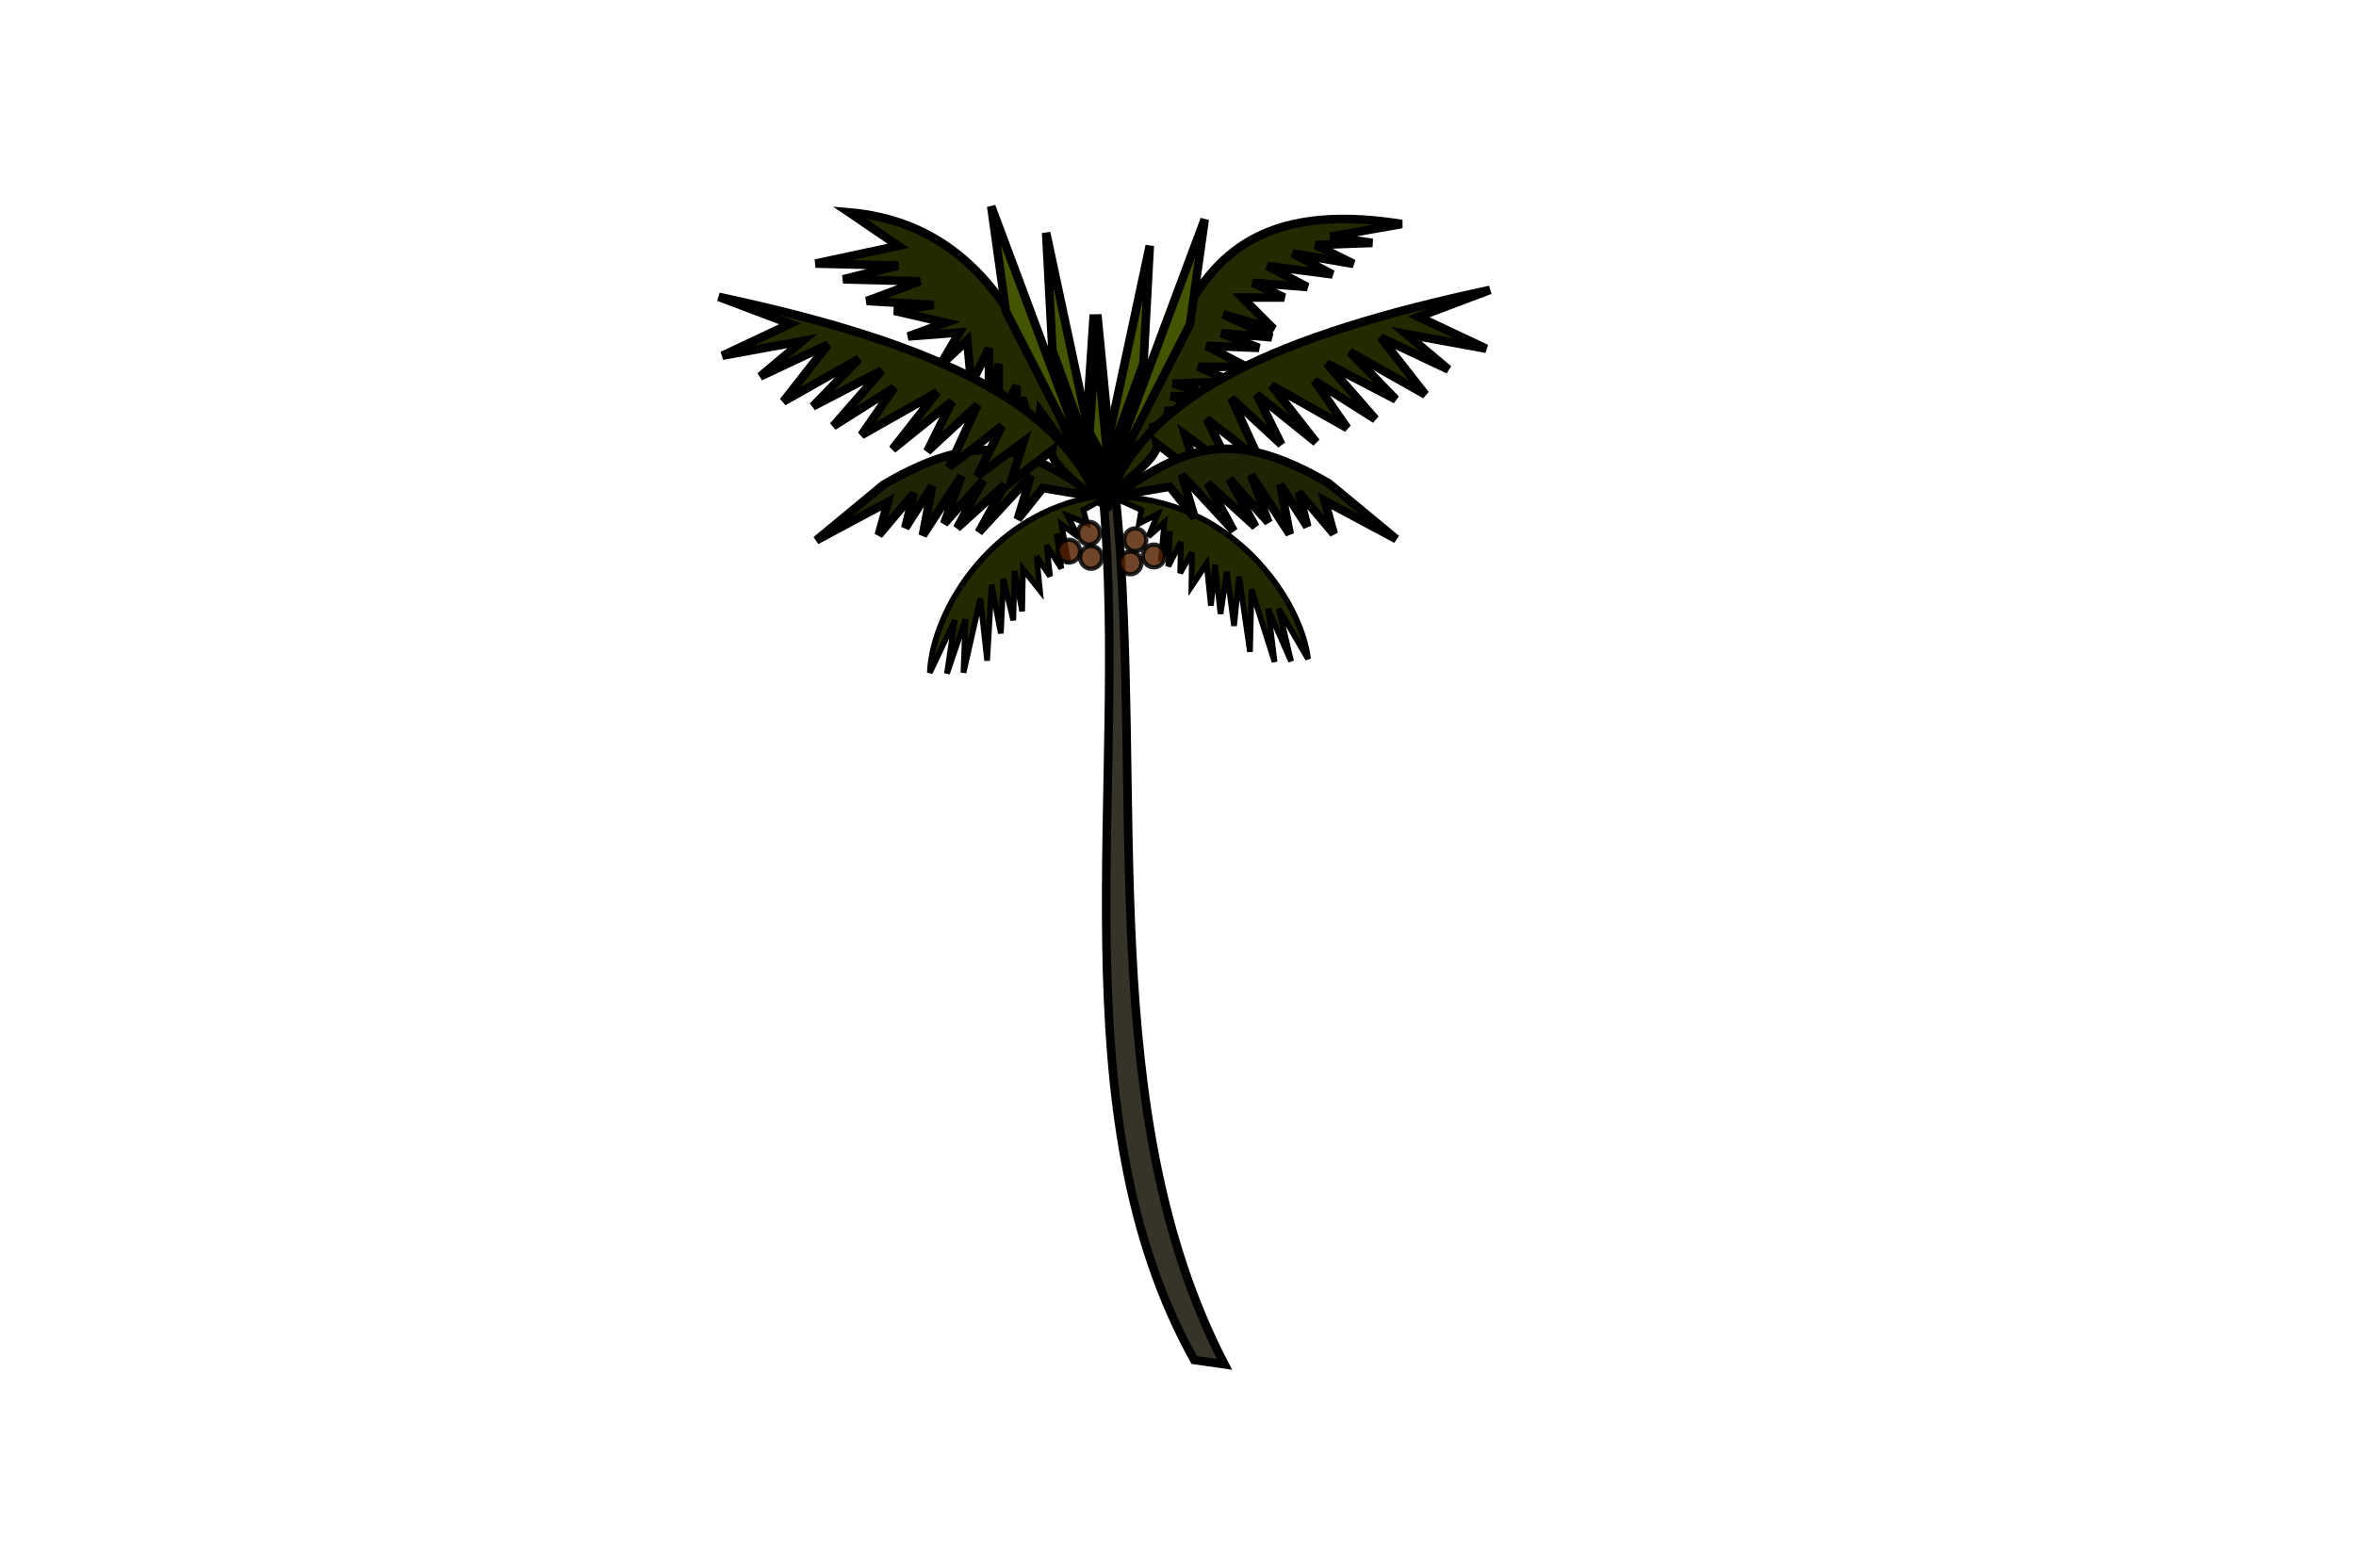 <?xml version="1.0" encoding="UTF-8" standalone="no"?>
<!-- Created with Inkscape (http://www.inkscape.org/) -->

<svg
   xmlns:dc="http://purl.org/dc/elements/1.1/"
   xmlns:cc="http://creativecommons.org/ns#"
   xmlns:rdf="http://www.w3.org/1999/02/22-rdf-syntax-ns#"
   xmlns:svg="http://www.w3.org/2000/svg"
   xmlns="http://www.w3.org/2000/svg"
   xmlns:sodipodi="http://sodipodi.sourceforge.net/DTD/sodipodi-0.dtd"
   xmlns:inkscape="http://www.inkscape.org/namespaces/inkscape"
   id="svg2"
   version="1.1"
   inkscape:version="0.48.2 r9819"
   width="275"
   height="183"
   sodipodi:docname="coqueiro.svg">
  <defs
     id="defs6" />
  <sodipodi:namedview
     pagecolor="#ffffff"
     bordercolor="#666666"
     borderopacity="1"
     objecttolerance="10"
     gridtolerance="10"
     guidetolerance="10"
     inkscape:pageopacity="0"
     inkscape:pageshadow="2"
     inkscape:window-width="1024"
     inkscape:window-height="538"
     id="namedview4"
     showgrid="false"
     inkscape:zoom="1.9127176"
     inkscape:cx="122.97712"
     inkscape:cy="89.75163"
     inkscape:window-x="-8"
     inkscape:window-y="-8"
     inkscape:window-maximized="1"
     inkscape:current-layer="svg2" />
  <g
     id="g3010">
    <path
       sodipodi:nodetypes="ccccc"
       inkscape:connector-curvature="0"
       id="path2987"
       d="M 139.394,158.758 C 123.283,129.829 131.731,91.969 128.788,58.253 l 1.515,0.505 c 3.172,33.916 -2.514,71.376 12.626,100.505 z"
       style="fill:#363428;fill-opacity:1;stroke:#000000;stroke-width:1px;stroke-linecap:butt;stroke-linejoin:miter;stroke-opacity:1" />
    <path
       sodipodi:nodetypes="ccccccccccccccccccc"
       inkscape:connector-curvature="0"
       id="path2991"
       d="m 128.393,58.09 -6.681,-1.126 -2.915,3.651 1.515,-5.051 -6.061,6.566 3.03,-5.556 -5.556,5.051 3.03,-5.556 -4.545,5.051 2.02,-5.556 -4.514,6.923 1.094,-5.766 -3.146,4.903 1.01,-4.04 -4.104,4.872 1.073,-3.862 -8.365,4.482 7.86,-6.502 c 12.253,-7.176 17.3,-3.615 25.253,1.515 z"
       style="fill:#1f2406;fill-opacity:1;stroke:#000000;stroke-width:1px;stroke-linecap:butt;stroke-linejoin:miter;stroke-opacity:1" />
    <path
       sodipodi:nodetypes="cccccccccccccccccccccccccccc"
       inkscape:connector-curvature="0"
       id="path2993"
       d="m 129.768,57.975 3.456,1.545 -0.272,1.6 2.182,-1.116 -1.08,2.62 1.858,-1.643 -0.422,4.567 1.069,-3.513 -0.19,4.07 1.474,-2.854 -0.089,3.65 1.373,-2.434 -0.059,3.992 1.767,-2.668 0.508,4.915 0.473,-4.777 0.649,5.73 0.735,-4.933 0.842,6.335 0.593,-5.748 1.267,8.78 0.178,-7.3 2.692,8.474 -0.761,-6.203 2.69,6.137 -1.448,-6.155 3.428,5.879 c -0.821,-6.909 -8.935,-18.916 -22.914,-18.95 z"
       style="fill:#222b00;fill-opacity:1;stroke:#000000;stroke-width:0.668px;stroke-linecap:butt;stroke-linejoin:miter;stroke-opacity:1" />
    <path
       sodipodi:nodetypes="cccccccccccccccccccccccccc"
       inkscape:connector-curvature="0"
       id="path2995"
       d="m 127.392,56.297 -5.98,-8.28 -0.46,4.14 -1.61,-5.75 -0.69,3.45 0,-4.83 -2.07,4.14 0,-6.67 -1.15,3.91 0,-5.75 -2.07,4.14 -0.46,-5.06 -3.22,2.99 2.3,-3.91 -5.98,0.46 4.37,-1.61 -5.98,-1.38 4.6,-0.69 -7.82,-0.46 6.21,-2.3 -8.97,-0.23 6.44,-1.61 -9.66,-0.23 9.66,-2.07 -5.75,-3.91 c 20.733,1.782 23.331,24.826 28.289,31.509 z"
       style="fill:#222b00;fill-opacity:1;stroke:#000000;stroke-width:1px;stroke-linecap:butt;stroke-linejoin:miter;stroke-opacity:1" />
    <path
       sodipodi:nodetypes="cccccccccccccccccccccccccc"
       inkscape:connector-curvature="0"
       id="path2997"
       d="m 128.163,58.43 c 4.599,3.125 -5.961,-3.65 -5.391,-5.826 l -4.782,3.66 1.485,-4.699 -5.401,3.994 2.872,-5.827 -6.169,4.788 3.317,-7.24 -5.847,5.407 2.872,-5.827 -6.937,5.582 5.201,-6.647 -8.822,4.988 3.814,-5.53 -7.111,4.491 5.673,-6.498 -8.054,4.194 5.376,-5.556 -8.822,4.988 5.201,-6.647 -7.905,3.723 4.93,-4.143 -9.344,1.716 7.905,-3.723 -8.331,-3.143 c 24.631,5.253 39.704,12.099 44.27,23.773 z"
       style="fill:#222b00;fill-opacity:1;stroke:#000000;stroke-width:1px;stroke-linecap:butt;stroke-linejoin:miter;stroke-opacity:1" />
    <path
       sodipodi:nodetypes="ccccccccccccccccccccccccccccccc"
       inkscape:connector-curvature="0"
       id="path2999"
       d="m 131.271,52.621 5.637,-2.451 -2.696,-0.245 4.412,-1.225 -2.696,-0.735 4.902,-0.245 -4.167,-1.471 4.902,0 -4.657,-1.471 6.863,-0.245 -3.922,-1.716 5.637,0 -4.657,-2.451 6.127,0.245 -4.412,-1.716 5.882,0.49 -5.637,-2.696 5.882,1.716 -3.676,-3.676 4.902,0 -3.676,-1.716 6.373,0.49 -4.657,-2.451 7.598,0.98 -4.657,-2.451 7.108,1.225 -4.412,-2.206 6.618,-0.245 -4.902,-0.735 8.333,-1.471 C 138.018,22.065 137.94,40.212 131.271,52.621 z"
       style="fill:#222b00;fill-opacity:1;stroke:#000000;stroke-width:1px;stroke-linecap:butt;stroke-linejoin:miter;stroke-opacity:1" />
    <g
       id="g3084">
      <path
         style="fill:#445500;stroke:#000000;stroke-width:1px;stroke-linecap:butt;stroke-linejoin:miter;stroke-opacity:1"
         d="m 138.899,37.862 1.716,-12.255 -12.255,32.843 z"
         id="path3001"
         inkscape:connector-curvature="0"
         sodipodi:nodetypes="cccc" />
      <path
         style="fill:#445500;stroke:#000000;stroke-width:1px;stroke-linecap:butt;stroke-linejoin:miter;stroke-opacity:1"
         d="m 133.471,42.411 0.735,-13.725 -6.127,28.676 z"
         id="path3003"
         inkscape:connector-curvature="0"
         sodipodi:nodetypes="cccc" />
    </g>
    <path
       sodipodi:nodetypes="cccccccccccccccccccccccccc"
       inkscape:connector-curvature="0"
       id="path2997-1"
       d="m 129.643,57.618 c -4.599,3.125 5.961,-3.65 5.391,-5.826 l 4.782,3.66 -1.485,-4.699 5.401,3.994 -2.872,-5.827 6.169,4.788 -3.317,-7.24 5.847,5.407 -2.872,-5.827 6.937,5.582 -5.201,-6.647 8.822,4.988 -3.814,-5.53 7.111,4.491 -5.673,-6.498 8.054,4.194 -5.376,-5.556 8.822,4.988 -5.201,-6.647 7.905,3.723 -4.93,-4.143 9.344,1.716 -7.905,-3.723 8.331,-3.143 c -24.631,5.253 -39.704,12.099 -44.27,23.773 z"
       style="fill:#222b00;fill-opacity:1;stroke:#000000;stroke-width:1px;stroke-linecap:butt;stroke-linejoin:miter;stroke-opacity:1" />
    <path
       sodipodi:nodetypes="cccccccccccccccccccccccccccc"
       inkscape:connector-curvature="0"
       id="path2993-7"
       d="m 129.766,57.7 -3.313,1.832 0.406,1.572 -2.268,-0.927 1.297,2.519 -1.99,-1.48 0.807,4.515 -1.362,-3.41 0.533,4.039 -1.71,-2.719 0.397,3.63 -1.574,-2.309 0.396,3.973 -1.986,-2.509 -0.09,4.94 -0.875,-4.72 -0.163,5.764 -1.149,-4.853 -0.303,6.384 -1.077,-5.677 -0.521,8.856 -0.795,-7.259 -1.966,8.671 0.234,-6.245 -2.162,6.342 0.922,-6.255 -2.919,6.147 c 0.234,-6.954 7.304,-19.604 21.23,-20.819 z"
       style="fill:#222b00;fill-opacity:1;stroke:#000000;stroke-width:0.668px;stroke-linecap:butt;stroke-linejoin:miter;stroke-opacity:1" />
    <path
       sodipodi:nodetypes="ccccccccccccccccccc"
       inkscape:connector-curvature="0"
       id="path2991-0"
       d="m 129.862,57.945 6.681,-1.126 2.915,3.651 -1.515,-5.051 6.061,6.566 -3.03,-5.556 5.556,5.051 -3.03,-5.556 4.545,5.051 -2.02,-5.556 4.514,6.923 -1.094,-5.766 3.146,4.903 -1.01,-4.04 4.104,4.872 -1.073,-3.862 8.365,4.482 -7.86,-6.502 c -12.253,-7.176 -17.3,-3.615 -25.253,1.515 z"
       style="fill:#1f2406;fill-opacity:1;stroke:#000000;stroke-width:1px;stroke-linecap:butt;stroke-linejoin:miter;stroke-opacity:1" />
    <g
       id="g3084-4"
       transform="matrix(-1,0,0,1,256.315,-1.513)">
      <path
         style="fill:#445500;stroke:#000000;stroke-width:1px;stroke-linecap:butt;stroke-linejoin:miter;stroke-opacity:1"
         d="m 138.899,37.862 1.716,-12.255 -12.255,32.843 z"
         id="path3001-8"
         inkscape:connector-curvature="0"
         sodipodi:nodetypes="cccc" />
      <path
         style="fill:#445500;stroke:#000000;stroke-width:1px;stroke-linecap:butt;stroke-linejoin:miter;stroke-opacity:1"
         d="m 133.471,42.411 0.735,-13.725 -6.127,28.676 z"
         id="path3003-8"
         inkscape:connector-curvature="0"
         sodipodi:nodetypes="cccc" />
    </g>
    <path
       inkscape:connector-curvature="0"
       id="path3114"
       d="m 126.959,50.532 0.917,-13.792 1.833,18.964 z"
       style="fill:#445500;stroke:#000000;stroke-width:1.414px;stroke-linecap:butt;stroke-linejoin:miter;stroke-opacity:1" />
    <path
       d="m 133.796,63.01 a 1.288,1.328 0 1 1 -2.576,0 1.288,1.328 0 1 1 2.576,0 z"
       sodipodi:ry="1.3283041"
       sodipodi:rx="1.2880524"
       sodipodi:cy="63.009865"
       sodipodi:cx="132.50839"
       id="path3116"
       style="opacity:0.84;fill:#552200;fill-opacity:1;fill-rule:nonzero;stroke:#000000;stroke-width:0.5;stroke-miterlimit:4;stroke-opacity:1;stroke-dasharray:none"
       sodipodi:type="arc" />
    <path
       d="m 133.796,63.01 a 1.288,1.328 0 1 1 -2.576,0 1.288,1.328 0 1 1 2.576,0 z"
       sodipodi:ry="1.3283041"
       sodipodi:rx="1.2880524"
       sodipodi:cy="63.009865"
       sodipodi:cx="132.50839"
       id="path3116-2"
       style="opacity:0.84;fill:#552200;fill-opacity:1;fill-rule:nonzero;stroke:#000000;stroke-width:0.5;stroke-miterlimit:4;stroke-opacity:1;stroke-dasharray:none"
       sodipodi:type="arc"
       transform="translate(-5.394,-0.765)" />
    <path
       d="m 133.796,63.01 a 1.288,1.328 0 1 1 -2.576,0 1.288,1.328 0 1 1 2.576,0 z"
       sodipodi:ry="1.3283041"
       sodipodi:rx="1.2880524"
       sodipodi:cy="63.009865"
       sodipodi:cx="132.50839"
       id="path3116-4"
       style="opacity:0.84;fill:#552200;fill-opacity:1;fill-rule:nonzero;stroke:#000000;stroke-width:0.5;stroke-miterlimit:4;stroke-opacity:1;stroke-dasharray:none"
       sodipodi:type="arc"
       transform="translate(-7.728,1.328)" />
    <path
       d="m 133.796,63.01 a 1.288,1.328 0 1 1 -2.576,0 1.288,1.328 0 1 1 2.576,0 z"
       sodipodi:ry="1.3283041"
       sodipodi:rx="1.2880524"
       sodipodi:cy="63.009865"
       sodipodi:cx="132.50839"
       id="path3116-5"
       style="opacity:0.84;fill:#552200;fill-opacity:1;fill-rule:nonzero;stroke:#000000;stroke-width:0.5;stroke-miterlimit:4;stroke-opacity:1;stroke-dasharray:none"
       sodipodi:type="arc"
       transform="translate(-5.152,2.053)" />
    <path
       d="m 133.796,63.01 a 1.288,1.328 0 1 1 -2.576,0 1.288,1.328 0 1 1 2.576,0 z"
       sodipodi:ry="1.3283041"
       sodipodi:rx="1.2880524"
       sodipodi:cy="63.009865"
       sodipodi:cx="132.50839"
       id="path3116-51"
       style="opacity:0.84;fill:#552200;fill-opacity:1;fill-rule:nonzero;stroke:#000000;stroke-width:0.5;stroke-miterlimit:4;stroke-opacity:1;stroke-dasharray:none"
       sodipodi:type="arc"
       transform="translate(-0.564,2.697)" />
    <path
       d="m 133.796,63.01 a 1.288,1.328 0 1 1 -2.576,0 1.288,1.328 0 1 1 2.576,0 z"
       sodipodi:ry="1.3283041"
       sodipodi:rx="1.2880524"
       sodipodi:cy="63.009865"
       sodipodi:cx="132.50839"
       id="path3116-7"
       style="opacity:0.84;fill:#552200;fill-opacity:1;fill-rule:nonzero;stroke:#000000;stroke-width:0.5;stroke-miterlimit:4;stroke-opacity:1;stroke-dasharray:none"
       sodipodi:type="arc"
       transform="translate(2.174,1.892)" />
  </g>
</svg>
